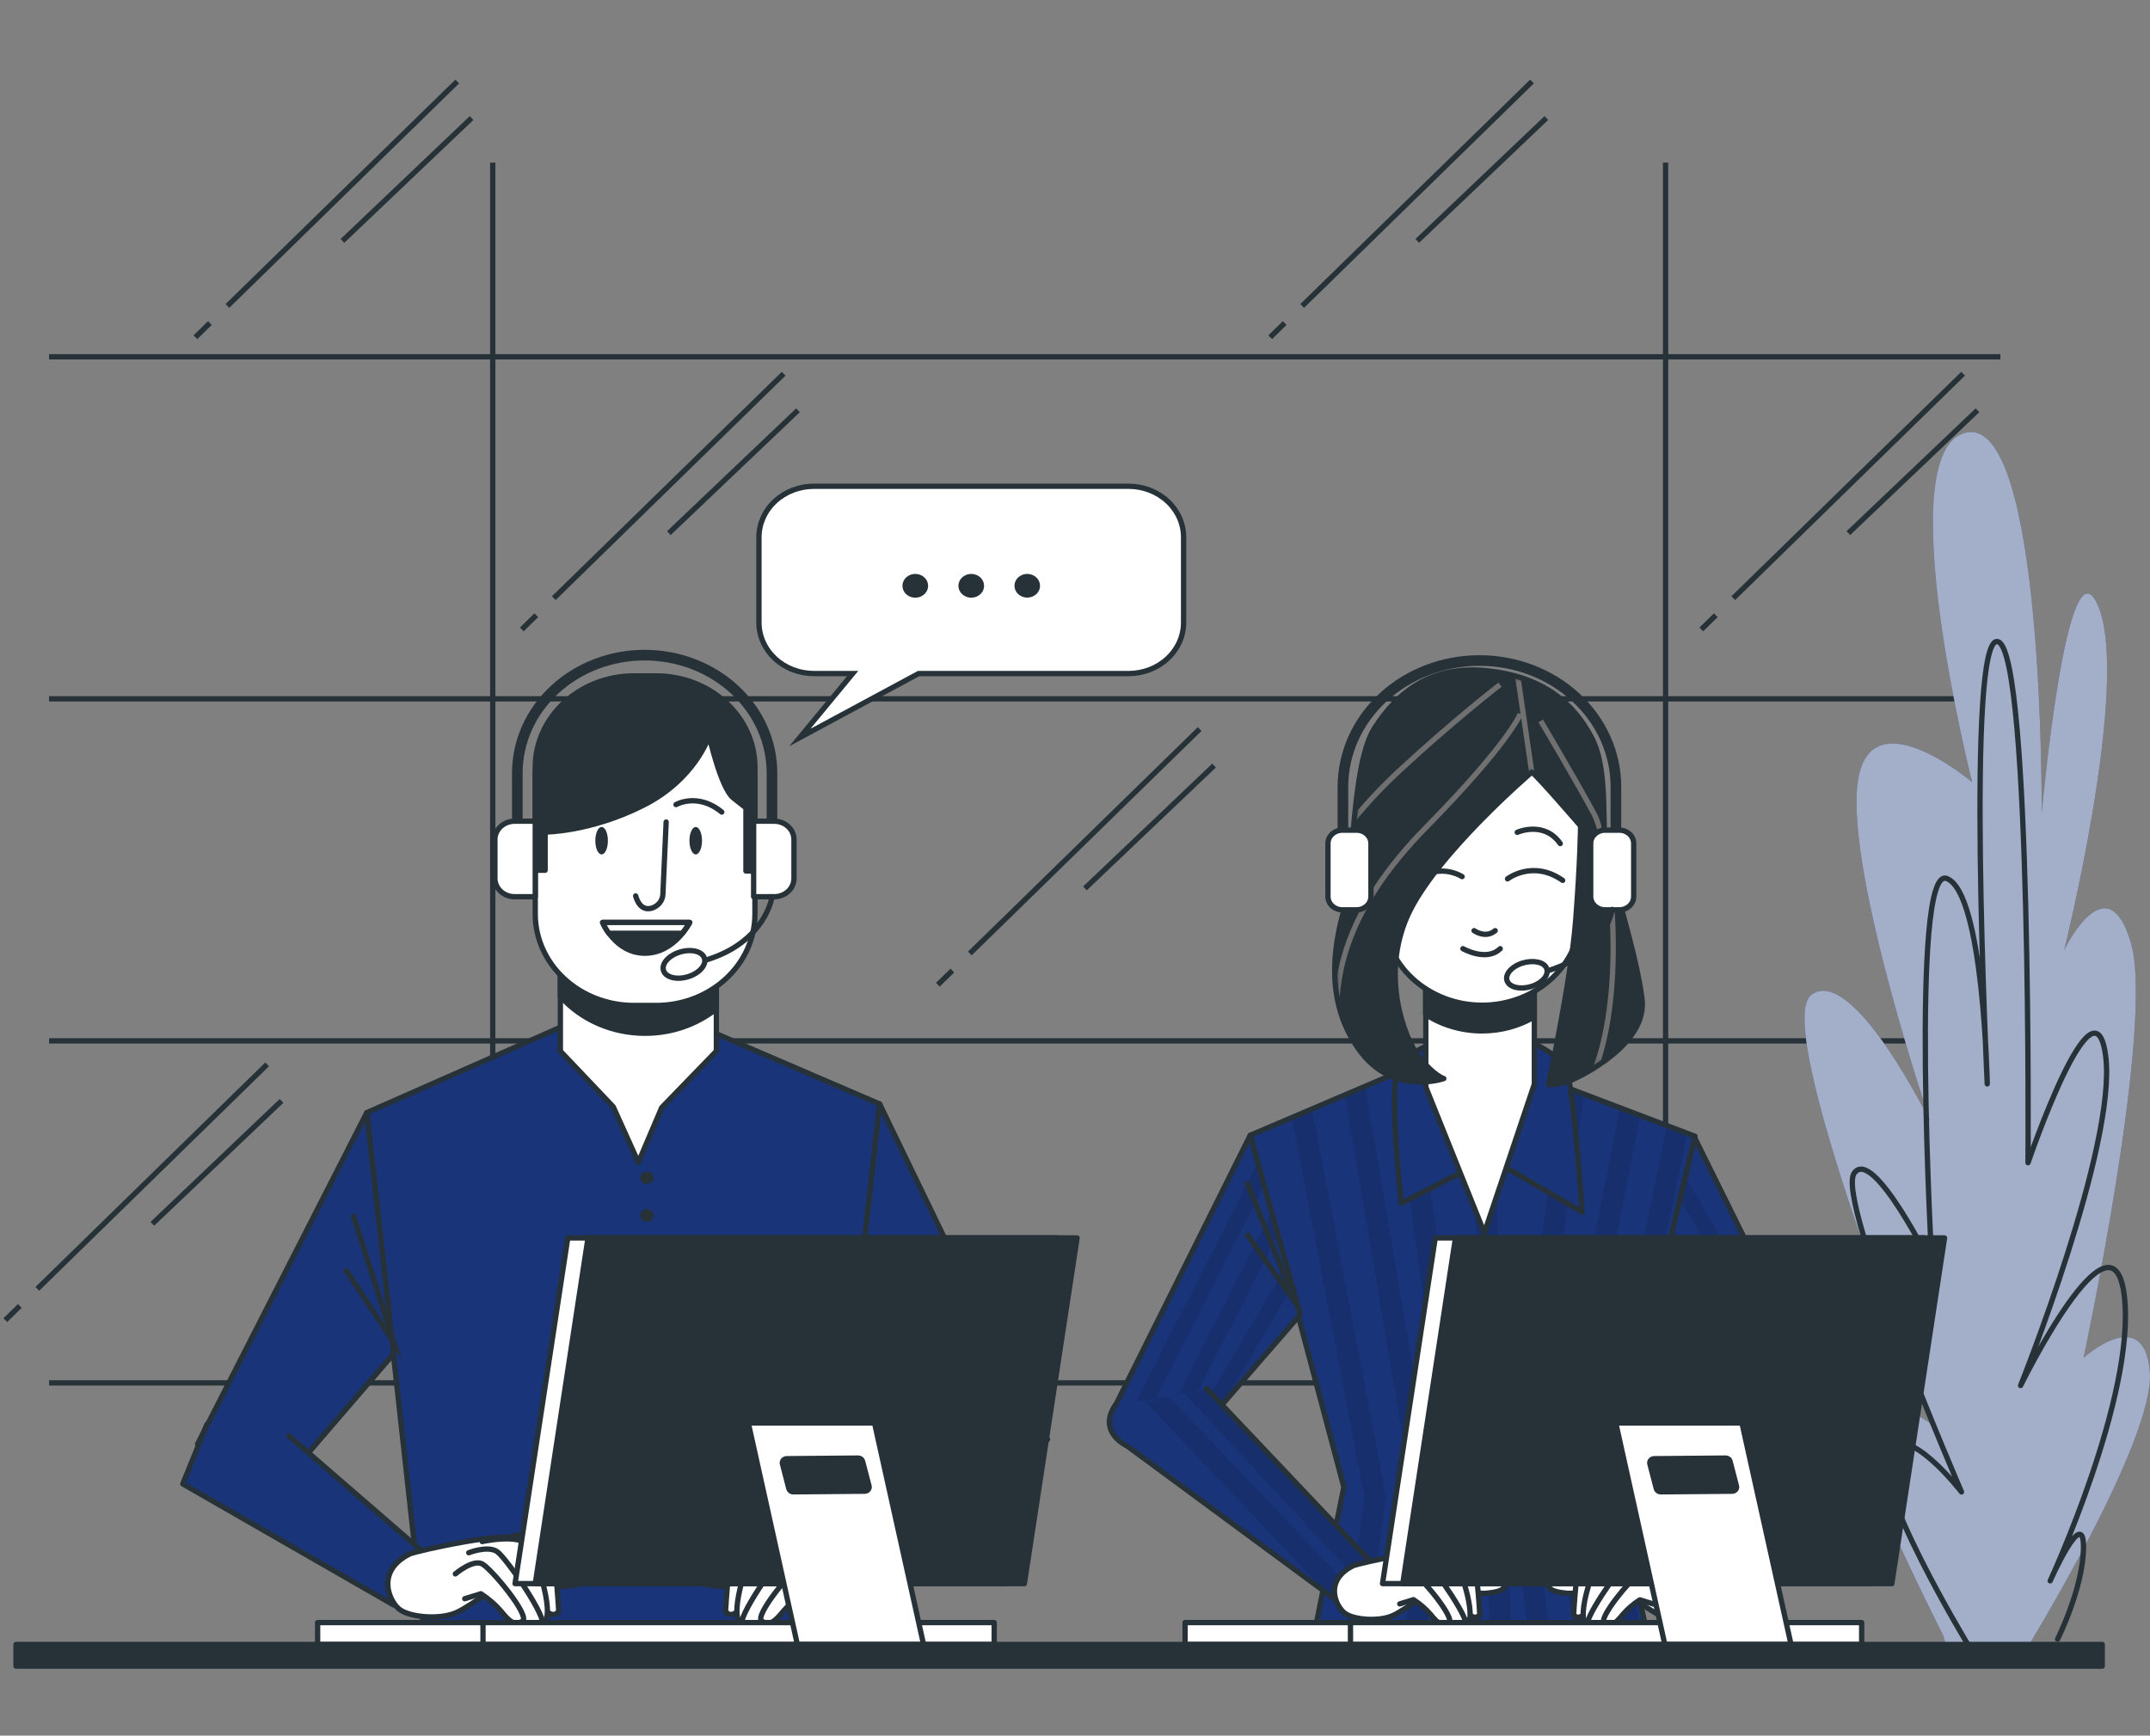 <svg width="405" height="327" viewBox="0 0 405 327" fill="none" xmlns="http://www.w3.org/2000/svg">
<rect x="0" y="0" width="405" height="327" fill="#808080" stroke="none"/>
<path d="M9.244 260.552H376.814" stroke="#263238" stroke-miterlimit="10"/>
<path d="M9.244 196.11H376.814" stroke="#263238" stroke-miterlimit="10"/>
<path d="M9.244 131.667H376.814" stroke="#263238" stroke-miterlimit="10"/>
<path d="M9.244 67.225H376.814" stroke="#263238" stroke-miterlimit="10"/>
<path d="M92.817 30.634V260.704" stroke="#263238" stroke-miterlimit="10"/>
<path d="M313.751 30.634V260.704" stroke="#263238" stroke-miterlimit="10"/>
<path d="M101.025 115.918L98.289 118.587" stroke="#263238" stroke-miterlimit="10"/>
<path d="M147.617 70.418L104.317 112.701" stroke="#263238" stroke-miterlimit="10"/>
<path d="M150.317 77.3L125.995 100.447" stroke="#263238" stroke-miterlimit="10"/>
<path d="M323.208 115.918L320.472 118.587" stroke="#263238" stroke-miterlimit="10"/>
<path d="M369.792 70.418L326.5 112.701" stroke="#263238" stroke-miterlimit="10"/>
<path d="M372.5 77.3L348.178 100.447" stroke="#263238" stroke-miterlimit="10"/>
<path d="M3.736 246.052L1 248.721" stroke="#263238" stroke-miterlimit="10"/>
<path d="M50.319 200.543L7.028 242.835" stroke="#263238" stroke-miterlimit="10"/>
<path d="M53.028 207.426L28.697 230.581" stroke="#263238" stroke-miterlimit="10"/>
<path d="M39.54 60.866L36.813 63.535" stroke="#263238" stroke-miterlimit="10"/>
<path d="M86.132 15.357L42.841 57.641" stroke="#263238" stroke-miterlimit="10"/>
<path d="M88.832 22.24L64.51 45.387" stroke="#263238" stroke-miterlimit="10"/>
<path d="M241.997 60.866L239.271 63.535" stroke="#263238" stroke-miterlimit="10"/>
<path d="M288.59 15.357L245.299 57.641" stroke="#263238" stroke-miterlimit="10"/>
<path d="M291.289 22.24L266.967 45.387" stroke="#263238" stroke-miterlimit="10"/>
<path d="M179.4 182.86L176.664 185.528" stroke="#263238" stroke-miterlimit="10"/>
<path d="M225.983 137.359L182.692 179.642" stroke="#263238" stroke-miterlimit="10"/>
<path d="M228.692 144.242L204.369 167.389" stroke="#263238" stroke-miterlimit="10"/>
<path d="M366.062 308.172C366.062 308.172 343.481 263.618 348.388 262.334C353.294 261.05 363.581 268.144 363.581 268.144C363.581 268.144 333.395 193.239 341.211 187.429C349.026 181.619 363.618 211.353 363.618 211.353C363.618 211.353 348.032 165.472 349.865 148.017C351.698 130.561 371.497 147.375 371.497 147.375C371.497 147.375 355.638 84.74 370.366 81.506C385.095 78.271 384.602 153.177 384.602 153.177C384.602 153.177 389.436 99.578 395.336 114.432C401.236 129.286 388.834 179.001 388.834 179.001C388.834 179.001 396.923 162.213 401.419 177.709C405.915 193.205 392.482 255.84 392.482 255.84C392.482 255.84 403.899 245.512 404.966 258.424C406.033 271.336 381.328 311.373 381.328 311.373L367.348 312.69L366.062 308.172Z" fill="#1A3479"/>
<path opacity="0.6" d="M366.062 308.172C366.062 308.172 343.481 263.618 348.388 262.334C353.294 261.05 363.581 268.144 363.581 268.144C363.581 268.144 333.395 193.239 341.211 187.429C349.026 181.619 363.618 211.353 363.618 211.353C363.618 211.353 348.032 165.472 349.865 148.017C351.698 130.561 371.497 147.375 371.497 147.375C371.497 147.375 355.638 84.74 370.366 81.506C385.095 78.271 384.602 153.177 384.602 153.177C384.602 153.177 389.436 99.578 395.336 114.432C401.236 129.286 388.834 179.001 388.834 179.001C388.834 179.001 396.923 162.213 401.419 177.709C405.915 193.205 392.482 255.84 392.482 255.84C392.482 255.84 403.899 245.512 404.966 258.424C406.033 271.336 381.328 311.373 381.328 311.373L367.348 312.69L366.062 308.172Z" fill="white"/>
<path d="M370.886 310.157C370.886 310.157 352.063 279.164 355.547 273.346C359.03 267.527 369.491 281.098 369.491 281.098C369.491 281.098 345.78 226.207 349.272 221.047C352.765 215.888 363.919 238.486 363.919 238.486C363.919 238.486 359.733 162.939 366.7 165.514C373.668 168.09 374.342 204.217 374.342 204.217C374.342 204.217 370.166 118.342 376.44 120.926C382.714 123.51 382.021 219.071 382.021 219.071C382.021 219.071 394.57 182.26 396.658 199.049C398.747 215.837 380.626 261.042 380.626 261.042C380.626 261.042 398.054 225.523 400.179 244.287C402.303 263.052 386.198 297.844 386.198 297.844C386.198 297.844 392.472 283.64 392.472 291.384C392.472 299.128 387.593 308.823 387.593 308.823" stroke="#263238" stroke-linecap="round" stroke-linejoin="round"/>
<path d="M319.095 214.088L344.494 265.416L328.516 269.588L309.675 247.868L319.095 214.088Z" fill="#1A3479"/>
<mask id="mask0_261_540" style="mask-type:luminance" maskUnits="userSpaceOnUse" x="309" y="214" width="36" height="56">
<path d="M319.095 214.088L344.494 265.416L328.516 269.588L309.675 247.868L319.095 214.088Z" fill="white"/>
</mask>
<g mask="url(#mask0_261_540)">
<g opacity="0.1">
<path d="M314.508 230.522L313.432 234.398L334.526 268.017L337.554 267.231L314.508 230.522Z" fill="black"/>
<path d="M328.634 269.563L331.68 268.769L312.055 239.322L311.006 243.097L328.634 269.563Z" fill="black"/>
<path d="M317.116 221.174L316.004 225.177L340.226 266.531L343.217 265.745L317.116 221.174Z" fill="black"/>
</g>
</g>
<path d="M319.095 214.088L344.494 265.416L328.516 269.588L309.675 247.868L319.095 214.088Z" stroke="#263238" stroke-linecap="round" stroke-linejoin="round"/>
<path d="M268.581 199.792L235.504 213.903L253.142 280.17L247.524 308.046H310.277L304.066 277.754L319.296 214.089L284.614 200.907L268.581 199.792Z" fill="#1A3479"/>
<mask id="mask1_261_540" style="mask-type:luminance" maskUnits="userSpaceOnUse" x="235" y="199" width="85" height="110">
<path d="M268.581 199.792L235.504 213.903L253.142 280.17L247.524 308.046H310.277L304.066 277.754L319.296 214.089L284.614 200.907L268.581 199.792Z" fill="white"/>
</mask>
<g mask="url(#mask1_261_540)">
<g opacity="0.1">
<path d="M268.882 308.046L270.15 281.648C270.163 281.524 270.163 281.4 270.15 281.276L257.154 204.673L253.324 206.303L266.092 281.673L264.824 308.046H268.882Z" fill="black"/>
<path d="M276.488 275.331C276.488 275.331 276.488 275.263 276.488 275.23L266.183 200.814L262.325 202.503L272.448 275.694L275.056 308.088H279.124L276.488 275.331Z" fill="black"/>
<path d="M257.41 308.046L261.057 282.281C261.089 282.09 261.089 281.897 261.057 281.706L247.15 208.955L243.347 210.576L257.027 282.078L253.379 308.046H257.41Z" fill="black"/>
<path d="M317.855 213.54L314.034 212.088L300.09 278.861C300.049 279.079 300.049 279.302 300.09 279.52L305.106 308.046H309.219L304.121 279.249L304.239 278.7L304.039 277.755L307.094 265.011L317.855 213.54Z" fill="black"/>
<path d="M281.303 207.376L277.254 207.486L280.619 308.046H284.668L281.303 207.376Z" fill="black"/>
<path d="M295.521 278.76L308.991 210.171L305.16 208.71L291.481 278.413C291.435 278.628 291.435 278.849 291.481 279.064L296.825 308.046H300.938L295.521 278.76Z" fill="black"/>
<path d="M288.161 276.429L298.403 206.143L294.527 204.673L284.112 276.159C284.09 276.31 284.09 276.463 284.112 276.615L287.888 308.046H291.964L288.161 276.429Z" fill="black"/>
</g>
</g>
<path d="M268.581 199.792L235.504 213.903L253.142 280.17L247.524 308.046H310.277L304.066 277.754L319.296 214.089L284.614 200.907L268.581 199.792Z" stroke="#263238" stroke-linecap="round" stroke-linejoin="round"/>
<path d="M235.504 213.903L209.449 266.151L226.083 269.402L244.925 247.682L235.504 213.903Z" fill="#1A3479"/>
<mask id="mask2_261_540" style="mask-type:luminance" maskUnits="userSpaceOnUse" x="209" y="213" width="36" height="57">
<path d="M235.504 213.903L209.449 266.151L226.083 269.402L244.925 247.682L235.504 213.903Z" fill="white"/>
</mask>
<g mask="url(#mask2_261_540)">
<g opacity="0.1">
<path d="M242.353 238.46L224.205 269.039L226.083 269.402L230.424 264.394L243.456 242.438L242.353 238.46Z" fill="black"/>
<path d="M240.721 232.617L239.535 228.36L219.28 268.076L222.335 268.676L240.721 232.617Z" fill="black"/>
<path d="M212.668 266.776L215.723 267.375L238.131 223.319L236.936 219.046L212.668 266.776Z" fill="black"/>
</g>
<path d="M234.82 222.601L244.013 245.444L234.784 232.363" stroke="#263238" stroke-miterlimit="10"/>
</g>
<path d="M235.504 213.903L209.449 266.151L226.083 269.402L244.925 247.682L235.504 213.903Z" stroke="#263238" stroke-linecap="round" stroke-linejoin="round"/>
<path d="M227.278 261.608L260.155 296.324L253.771 303.004L212.34 272.451C212.34 272.451 206.658 269.918 210.069 264.766" fill="#1A3479"/>
<mask id="mask3_261_540" style="mask-type:luminance" maskUnits="userSpaceOnUse" x="208" y="261" width="53" height="43">
<path d="M227.278 261.608L260.155 296.324L253.771 303.004L212.34 272.451C212.34 272.451 206.658 269.918 210.069 264.766" fill="white"/>
</mask>
<g mask="url(#mask3_261_540)">
<g opacity="0.1">
<path d="M256.707 298.74L259.79 296.299L243.21 278.43L227.278 261.608L222.992 262.393L256.707 298.74Z" fill="black"/>
<path d="M250.141 300.344L252.886 302.371L255.467 300.268L220.01 262.942L215.413 263.778L250.141 300.344Z" fill="black"/>
</g>
</g>
<path d="M227.278 261.608L260.155 296.324L253.771 303.004L212.34 272.451C212.34 272.451 206.658 269.918 210.069 264.766" stroke="#263238" stroke-linecap="round" stroke-linejoin="round"/>
<path d="M254.874 295.015C255.786 294.542 271.645 291.029 271.864 292.828C272.083 294.627 276.807 296.611 278.959 296.611C281.112 296.611 283.264 295.015 283.693 297.405C284.121 299.795 281.759 299.998 279.826 300.192C277.892 300.386 271.217 298.402 271.217 298.402C271.217 298.402 264.979 303.181 262.398 304.372C259.817 305.563 255.102 305.216 253.37 303.975C251.637 302.734 249.293 297.802 254.874 295.015Z" fill="white" stroke="#263238" stroke-linecap="round" stroke-linejoin="round"/>
<path d="M269.511 292.625C269.511 292.625 275.53 291.029 276.807 291.629C278.084 292.228 278.75 304.178 278.75 304.178C278.75 304.178 278.102 305.369 276.807 304.178C275.512 302.987 271.217 294.044 271.217 294.044" fill="white"/>
<path d="M269.511 292.625C269.511 292.625 275.53 291.029 276.807 291.629C278.084 292.228 278.75 304.178 278.75 304.178C278.75 304.178 278.102 305.369 276.807 304.178C275.512 302.987 271.217 294.044 271.217 294.044" stroke="#263238" stroke-linecap="round" stroke-linejoin="round"/>
<path d="M266.493 293.022C266.493 293.022 272.731 291.629 274.026 293.816C275.321 296.003 278.54 305.766 275.959 306.171C273.378 306.576 272.521 303.376 272.521 303.376L268.435 296.409L265.636 296.012" fill="white"/>
<path d="M266.493 293.022C266.493 293.022 272.731 291.629 274.026 293.816C275.321 296.003 278.54 305.766 275.959 306.171C273.378 306.576 272.521 303.376 272.521 303.376L268.435 296.409L265.636 296.012" stroke="#263238" stroke-linecap="round" stroke-linejoin="round"/>
<path d="M264.35 294.813C264.35 294.813 267.359 293.622 268.864 294.618C270.369 295.615 277.254 305.765 275.959 306.171C274.664 306.576 271.655 306.365 271.226 305.571C270.797 304.777 265.207 297.971 265.207 297.971" fill="white"/>
<path d="M264.35 294.813C264.35 294.813 267.359 293.622 268.864 294.618C270.369 295.615 277.254 305.765 275.959 306.171C274.664 306.576 271.655 306.365 271.226 305.571C270.797 304.777 265.207 297.971 265.207 297.971" stroke="#263238" stroke-linecap="round" stroke-linejoin="round"/>
<path d="M262.17 298.199C262.17 298.199 264.961 295.809 266.465 296.611C267.97 297.414 274.208 304.972 272.922 305.766C271.636 306.559 270.77 305.766 269.484 304.178C268.562 303.107 267.474 302.168 266.256 301.391L263.675 302.185" fill="white"/>
<path d="M262.17 298.199C262.17 298.199 264.961 295.809 266.465 296.611C267.97 297.414 274.208 304.972 272.922 305.766C271.636 306.559 270.77 305.766 269.484 304.178C268.562 303.107 267.474 302.168 266.256 301.391L263.675 302.185" stroke="#263238" stroke-linecap="round" stroke-linejoin="round"/>
<path d="M325.716 262.722L314.773 297.202L322.688 302.32L340.572 275.702C340.572 275.702 347.923 268.017 343.308 263.693" fill="#1A3479"/>
<mask id="mask4_261_540" style="mask-type:luminance" maskUnits="userSpaceOnUse" x="314" y="262" width="31" height="41">
<path d="M325.716 262.722L314.773 297.202L322.688 302.319L340.572 275.701C340.572 275.701 347.923 268.017 343.308 263.693" fill="white"/>
</mask>
<g mask="url(#mask4_261_540)">
<g opacity="0.1">
<path d="M322.935 301.905L323.071 301.694L338.219 263.414L333.988 263.177L319.351 300.182L320.992 301.238L322.935 301.905Z" fill="black"/>
<path d="M314.791 297.227L318.229 299.457L332.364 263.195L331.972 263.068L328.188 262.857L314.791 297.227Z" fill="black"/>
<path d="M344.557 265.711C344.315 264.948 343.87 264.254 343.262 263.692L341.092 263.574L329.656 291.94L340.527 275.743L344.557 265.711Z" fill="black"/>
</g>
</g>
<path d="M325.716 262.722L314.773 297.202L322.688 302.32L340.572 275.702C340.572 275.702 347.923 268.017 343.308 263.693" stroke="#263238" stroke-linecap="round" stroke-linejoin="round"/>
<path d="M320.281 295.015C319.369 294.542 303.501 291.029 303.291 292.828C303.081 294.627 298.339 296.611 296.196 296.611C294.053 296.611 291.891 295.015 291.463 297.405C291.034 299.795 293.396 299.998 295.329 300.192C297.263 300.386 303.938 298.402 303.938 298.402C303.938 298.402 310.176 303.181 312.757 304.372C315.338 305.563 320.053 305.216 321.786 303.975C323.518 302.734 325.871 297.802 320.281 295.015Z" fill="white" stroke="#263238" stroke-linecap="round" stroke-linejoin="round"/>
<path d="M305.653 292.625C305.653 292.625 299.634 291.029 298.357 291.629C297.08 292.228 296.424 304.178 296.424 304.178C296.424 304.178 297.071 305.369 298.357 304.178C299.643 302.987 303.957 294.044 303.957 294.044" fill="white"/>
<path d="M305.653 292.625C305.653 292.625 299.634 291.029 298.357 291.629C297.08 292.228 296.424 304.178 296.424 304.178C296.424 304.178 297.071 305.369 298.357 304.178C299.643 302.987 303.957 294.044 303.957 294.044" stroke="#263238" stroke-linecap="round" stroke-linejoin="round"/>
<path d="M308.681 293.022C308.681 293.022 302.452 291.629 301.157 293.816C299.862 296.003 296.597 305.766 299.223 306.171C301.85 306.576 302.662 303.376 302.662 303.376L306.747 296.409L309.547 296.012" fill="white"/>
<path d="M308.681 293.022C308.681 293.022 302.452 291.629 301.157 293.816C299.862 296.003 296.597 305.766 299.223 306.171C301.85 306.576 302.662 303.376 302.662 303.376L306.747 296.409L309.547 296.012" stroke="#263238" stroke-linecap="round" stroke-linejoin="round"/>
<path d="M310.815 294.813C310.815 294.813 307.805 293.622 306.3 294.618C304.796 295.615 297.91 305.765 299.205 306.171C300.5 306.576 303.501 306.365 303.938 305.571C304.376 304.777 309.957 297.971 309.957 297.971" fill="white"/>
<path d="M310.815 294.813C310.815 294.813 307.805 293.622 306.3 294.618C304.796 295.615 297.91 305.765 299.205 306.171C300.5 306.576 303.501 306.365 303.938 305.571C304.376 304.777 309.957 297.971 309.957 297.971" stroke="#263238" stroke-linecap="round" stroke-linejoin="round"/>
<path d="M312.967 298.199C312.967 298.199 310.176 295.801 308.681 296.645C307.185 297.489 300.938 305.005 302.233 305.799C303.528 306.593 304.385 305.799 305.671 304.212C306.593 303.141 307.681 302.202 308.899 301.425L311.48 302.219" fill="white"/>
<path d="M312.967 298.199C312.967 298.199 310.176 295.801 308.681 296.645C307.185 297.489 300.938 305.005 302.233 305.799C303.528 306.593 304.385 305.799 305.671 304.212C306.593 303.141 307.681 302.202 308.899 301.425L311.48 302.219" stroke="#263238" stroke-linecap="round" stroke-linejoin="round"/>
<path d="M270.98 196.262C270.98 196.262 265.772 197.748 263.565 200.72C261.358 203.693 263.967 226.705 263.967 226.705L280.61 218.167L298.047 228.377C298.047 228.377 296.442 204.808 295.038 201.464C293.633 198.119 284.814 194.226 281.805 194.598C278.795 194.97 270.98 196.262 270.98 196.262Z" fill="#1A3479" stroke="#263238" stroke-linecap="round" stroke-linejoin="round"/>
<path d="M268.581 183.46V204.808L279.607 232.279L289.028 204.251V183.274L268.581 183.46Z" fill="white" stroke="#263238" stroke-linecap="round" stroke-linejoin="round"/>
<path d="M268.554 191.128C271.666 193.15 275.377 194.232 279.178 194.227C282.653 194.23 286.058 193.322 289 191.609V183.274L268.554 183.485V191.128Z" fill="#263238" stroke="#263238" stroke-linecap="round" stroke-linejoin="round"/>
<path d="M279.206 189.396C274.28 189.396 269.557 187.585 266.073 184.361C262.59 181.136 260.631 176.763 260.629 172.202L257.355 148.017C257.355 142.641 259.661 137.486 263.766 133.685C267.87 129.884 273.437 127.749 279.242 127.749C285.047 127.749 290.614 129.884 294.719 133.685C298.823 137.486 301.129 142.641 301.129 148.017L297.737 172.169C297.742 174.427 297.266 176.663 296.338 178.751C295.409 180.839 294.045 182.737 292.324 184.336C290.604 185.936 288.559 187.206 286.308 188.074C284.058 188.942 281.644 189.392 279.206 189.396Z" fill="white" stroke="#263238" stroke-linecap="round" stroke-linejoin="round"/>
<path d="M283.975 165.582C283.975 165.582 288.708 161.908 294.363 165.869" stroke="#263238" stroke-linecap="round" stroke-linejoin="round"/>
<path d="M275.421 165.16C274.015 164.331 272.342 163.982 270.688 164.172" stroke="#263238" stroke-linecap="round" stroke-linejoin="round"/>
<path d="M285.808 156.816C285.808 156.816 290.852 154.553 293.907 158.936" stroke="#263238" stroke-linecap="round" stroke-linejoin="round"/>
<path d="M277.674 175.344C277.674 175.344 279.817 176.898 281.65 175.344" stroke="#263238" stroke-linecap="round" stroke-linejoin="round"/>
<path d="M275.576 178.739C275.576 178.739 280.008 181.273 282.598 178.739" stroke="#263238" stroke-linecap="round" stroke-linejoin="round"/>
<path d="M288.544 145.483C288.544 145.483 270.232 161.14 265.125 172.549C260.018 183.958 264.596 195.874 267.414 199.302C270.232 202.731 271.974 203.212 271.974 203.212C271.974 203.212 262.289 206.641 255.95 197.672C249.612 188.704 251.19 178.587 253.132 171.578C255.075 164.569 254.537 144.014 258.942 137.165C263.347 130.317 269.685 125.258 280.254 126.398C290.824 127.538 296.451 132.597 299.798 138.956C303.145 145.315 301.558 156.082 302.616 160.811C303.674 165.54 308.252 179.727 309.31 188.206C310.368 196.684 297.883 202.722 295.913 203.541C294.574 204.063 293.142 204.349 291.691 204.386C291.691 204.386 295.913 184.819 296.798 173.562C297.682 162.305 297.737 155.617 297.737 155.617C297.737 155.617 289.429 145.973 288.544 145.483Z" fill="#263238"/>
<mask id="mask5_261_540" style="mask-type:luminance" maskUnits="userSpaceOnUse" x="251" y="126" width="59" height="79">
<path d="M288.544 145.483C288.544 145.483 270.232 161.14 265.125 172.549C260.018 183.958 264.596 195.874 267.414 199.302C270.232 202.731 271.974 203.212 271.974 203.212C271.974 203.212 262.289 206.641 255.95 197.672C249.612 188.704 251.19 178.587 253.132 171.578C255.075 164.569 254.537 144.014 258.942 137.165C263.347 130.317 269.685 125.258 280.254 126.398C290.824 127.538 296.451 132.597 299.798 138.956C303.145 145.315 301.558 156.082 302.616 160.811C303.674 165.54 308.252 179.727 309.31 188.206C310.368 196.684 297.883 202.722 295.913 203.541C294.574 204.063 293.142 204.349 291.691 204.386C291.691 204.386 295.913 184.819 296.798 173.562C297.682 162.305 297.737 155.617 297.737 155.617C297.737 155.617 289.429 145.973 288.544 145.483Z" fill="white"/>
</mask>
<g mask="url(#mask5_261_540)">
<path d="M286.401 134.505C286.401 134.505 284.24 140.02 268.691 155.82C253.142 171.62 248.919 186.694 253.643 201.422" stroke="#707070" stroke-miterlimit="10"/>
<path d="M282.562 128.999C282.562 128.999 274.007 135.561 263.41 145.39C256.897 151.475 251.335 158.374 246.885 165.886" stroke="#707070" stroke-miterlimit="10"/>
<path d="M290.231 135.831C290.231 135.831 296.725 146.759 300.263 153.32C303.802 159.882 307.942 196.76 295.548 209.9" stroke="#707070" stroke-miterlimit="10"/>
<path d="M285.808 126.812L288.544 145.483" stroke="#707070" stroke-miterlimit="10"/>
</g>
<path d="M288.544 145.483C288.544 145.483 270.232 161.14 265.125 172.549C260.018 183.958 264.596 195.874 267.414 199.302C270.232 202.731 271.974 203.212 271.974 203.212C271.974 203.212 262.289 206.641 255.95 197.672C249.612 188.704 251.19 178.587 253.132 171.578C255.075 164.569 254.537 144.014 258.942 137.165C263.347 130.317 269.685 125.258 280.254 126.398C290.824 127.538 296.451 132.597 299.798 138.956C303.145 145.315 301.558 156.082 302.616 160.811C303.674 165.54 308.252 179.727 309.31 188.206C310.368 196.684 297.883 202.722 295.913 203.541C294.574 204.063 293.142 204.349 291.691 204.386C291.691 204.386 295.913 184.819 296.798 173.562C297.682 162.305 297.737 155.617 297.737 155.617C297.737 155.617 289.429 145.973 288.544 145.483Z" stroke="#263238" stroke-linecap="round" stroke-linejoin="round"/>
<path d="M255.549 156.411H252.85C251.359 156.411 250.15 157.53 250.15 158.911V168.918C250.15 170.298 251.359 171.418 252.85 171.418H255.549C257.04 171.418 258.249 170.298 258.249 168.918V158.911C258.249 157.53 257.04 156.411 255.549 156.411Z" fill="white" stroke="#263238" stroke-linecap="round" stroke-linejoin="round"/>
<path d="M305.042 156.411H302.342C300.852 156.411 299.643 157.53 299.643 158.911V168.918C299.643 170.298 300.852 171.418 302.342 171.418H305.042C306.533 171.418 307.741 170.298 307.741 168.918V158.911C307.741 157.53 306.533 156.411 305.042 156.411Z" fill="white" stroke="#263238" stroke-linecap="round" stroke-linejoin="round"/>
<path d="M304.394 156.411V148.253C304.394 141.939 301.686 135.884 296.864 131.42C292.043 126.955 285.504 124.447 278.686 124.447C271.867 124.447 265.327 126.955 260.504 131.419C255.681 135.884 252.971 141.939 252.968 148.253V156.411" stroke="#263238" stroke-width="2" stroke-linejoin="round"/>
<path d="M303.692 171.341C303.692 171.341 302.552 179.507 291.764 182.834" stroke="#263238" stroke-linecap="round" stroke-linejoin="round"/>
<path d="M291.353 182.48C291.809 183.704 290.523 185.224 288.471 185.858C286.419 186.491 284.404 186.06 283.911 184.836C283.419 183.611 284.741 182.091 286.784 181.458C288.827 180.824 290.925 181.255 291.353 182.48Z" stroke="#263238" stroke-linecap="round" stroke-linejoin="round"/>
<path d="M106.77 193.011L69.088 209.639L79.958 308.249H155.077L165.702 208L130.29 192.774L106.77 193.011Z" fill="#1A3479" stroke="#263238" stroke-linecap="round" stroke-linejoin="round"/>
<path d="M121.873 223.099C122.578 223.099 123.149 222.57 123.149 221.917C123.149 221.264 122.578 220.735 121.873 220.735C121.167 220.735 120.596 221.264 120.596 221.917C120.596 222.57 121.167 223.099 121.873 223.099Z" fill="#263238"/>
<path d="M123.149 229.011C123.149 229.245 123.074 229.473 122.934 229.668C122.794 229.862 122.594 230.014 122.361 230.103C122.128 230.193 121.871 230.216 121.623 230.17C121.376 230.125 121.148 230.012 120.97 229.847C120.791 229.682 120.67 229.471 120.62 229.242C120.571 229.012 120.596 228.774 120.693 228.558C120.79 228.342 120.953 228.158 121.163 228.028C121.373 227.898 121.62 227.829 121.873 227.829C122.211 227.829 122.536 227.953 122.775 228.175C123.015 228.397 123.149 228.697 123.149 229.011Z" fill="#263238"/>
<path d="M134.941 198.044L124.645 208.676L120.249 219.004L115.516 208.524L105.557 198.044V179.432H134.941V198.044Z" fill="white" stroke="#263238" stroke-linecap="round" stroke-linejoin="round"/>
<path d="M105.557 187.708C107.496 189.889 109.932 191.646 112.692 192.851C115.452 194.055 118.466 194.678 121.517 194.674C126.441 194.68 131.204 193.05 134.941 190.081V179.432H105.557V187.708Z" fill="#263238" stroke="#263238" stroke-linecap="round" stroke-linejoin="round"/>
<path d="M123.587 127.344H119.447C109.162 127.344 100.824 135.065 100.824 144.589V172.195C100.824 181.718 109.162 189.439 119.447 189.439H123.587C133.872 189.439 142.21 181.718 142.21 172.195V144.589C142.21 135.065 133.872 127.344 123.587 127.344Z" fill="white" stroke="#263238" stroke-linecap="round" stroke-linejoin="round"/>
<path d="M125.484 154.875L124.873 168.445C124.861 169.033 124.654 169.604 124.281 170.08C123.907 170.555 123.385 170.913 122.785 171.105C121.681 171.418 120.423 171.105 119.739 168.8" stroke="#263238" stroke-linecap="round" stroke-linejoin="round"/>
<path d="M113.519 173.799H129.934C129.934 173.799 127.062 179.592 121.49 179.592C115.917 179.592 113.519 173.799 113.519 173.799Z" fill="#263238" stroke="#263238" stroke-linecap="round" stroke-linejoin="round"/>
<path d="M114.686 175.834H128.512C129.037 175.198 129.495 174.516 129.88 173.799H113.519C113.83 174.513 114.222 175.195 114.686 175.834Z" fill="white" stroke="#263238" stroke-linecap="round" stroke-linejoin="round"/>
<path d="M113.327 160.98C113.982 160.98 114.513 159.823 114.513 158.396C114.513 156.968 113.982 155.812 113.327 155.812C112.673 155.812 112.142 156.968 112.142 158.396C112.142 159.823 112.673 160.98 113.327 160.98Z" fill="#263238"/>
<path d="M131.056 160.98C131.711 160.98 132.242 159.823 132.242 158.396C132.242 156.968 131.711 155.812 131.056 155.812C130.401 155.812 129.871 156.968 129.871 158.396C129.871 159.823 130.401 160.98 131.056 160.98Z" fill="#263238"/>
<path d="M127.344 151.59C127.344 151.59 131.394 149.242 135.962 153" stroke="#263238" stroke-linecap="round" stroke-linejoin="round"/>
<path d="M121.517 127.344C116.029 127.344 110.766 129.363 106.885 132.956C103.004 136.55 100.824 141.424 100.824 146.505V163.961H100.998H102.685V156.766C102.685 156.766 111.13 156.766 121.097 151.767C131.065 146.767 133.582 138.61 133.582 138.61C133.582 138.61 135.78 148.465 138.142 150.339L140.513 152.214V164.104H142.2V146.505C142.2 141.425 140.022 136.553 136.143 132.959C132.264 129.366 127.003 127.346 121.517 127.344Z" fill="#263238" stroke="#263238" stroke-linecap="round" stroke-linejoin="round"/>
<path d="M96.948 154.722H100.824V168.952H96.948C95.962 168.952 95.015 168.589 94.317 167.942C93.62 167.296 93.228 166.42 93.228 165.506V158.151C93.232 157.24 93.626 156.368 94.324 155.725C95.021 155.083 95.965 154.722 96.948 154.722Z" fill="white" stroke="#263238" stroke-linecap="round" stroke-linejoin="round"/>
<path d="M145.839 168.951H141.963V154.722H145.839C146.328 154.722 146.812 154.811 147.263 154.984C147.714 155.157 148.125 155.411 148.47 155.731C148.816 156.051 149.09 156.431 149.277 156.849C149.464 157.267 149.56 157.715 149.56 158.167V165.523C149.555 166.433 149.161 167.305 148.464 167.948C147.766 168.59 146.823 168.951 145.839 168.951Z" fill="white" stroke="#263238" stroke-linecap="round" stroke-linejoin="round"/>
<path d="M97.45 154.722V145.644C97.45 139.753 99.977 134.104 104.475 129.939C108.973 125.774 115.074 123.434 121.435 123.434C127.795 123.436 133.894 125.777 138.392 129.942C142.889 134.106 145.417 139.754 145.42 145.644V154.722" stroke="#263238" stroke-width="2" stroke-linejoin="round"/>
<path d="M145.438 168.951C145.438 168.951 144.252 177.396 133.108 180.841" stroke="#263238" stroke-linecap="round" stroke-linejoin="round"/>
<path d="M132.67 180.471C133.145 181.737 131.813 183.308 129.697 183.992C127.581 184.676 125.484 184.195 125.01 182.928C124.536 181.661 125.867 180.091 127.983 179.407C130.099 178.723 132.223 179.204 132.67 180.471Z" stroke="#263238" stroke-linecap="round" stroke-linejoin="round"/>
<path d="M69.088 209.639L37.214 272.088L50.365 282.711L74.14 255.08L69.088 209.639Z" fill="#1A3479" stroke="#263238" stroke-linecap="round" stroke-linejoin="round"/>
<path d="M66.47 228.783L74.213 252.969L65.02 239.077" stroke="#263238" stroke-miterlimit="10"/>
<path d="M165.702 208L196.052 270.771L177.339 278.27L160.64 253.442L165.702 208Z" fill="#1A3479" stroke="#263238" stroke-linecap="round" stroke-linejoin="round"/>
<path d="M54.414 270.534L81.728 294.188L74.14 302.388L34.433 279.579L38.993 268.339" fill="#1A3479"/>
<path d="M54.414 270.534L81.728 294.188L74.14 302.388L34.433 279.579L38.993 268.339" stroke="#263238" stroke-linecap="round" stroke-linejoin="round"/>
<path d="M77.177 292.786C78.29 292.228 96.903 288.099 97.158 290.21C97.413 292.321 102.977 294.661 105.503 294.661C108.029 294.661 110.564 292.786 111.066 295.598C111.567 298.41 108.795 298.638 106.506 298.874C104.217 299.111 96.392 296.763 96.392 296.763C96.392 296.763 89.096 302.388 86.023 303.798C82.95 305.208 77.423 304.727 75.398 303.325C73.374 301.923 70.602 296.062 77.177 292.786Z" fill="white" stroke="#263238" stroke-linecap="round" stroke-linejoin="round"/>
<path d="M94.368 289.974C94.368 289.974 101.454 288.099 102.967 288.809C104.481 289.518 105.247 303.562 105.247 303.562C105.247 303.562 104.481 304.964 102.967 303.562C101.454 302.16 96.401 291.579 96.401 291.579" fill="white"/>
<path d="M94.368 289.974C94.368 289.974 101.454 288.099 102.967 288.809C104.481 289.518 105.247 303.562 105.247 303.562C105.247 303.562 104.481 304.964 102.967 303.562C101.454 302.16 96.401 291.579 96.401 291.579" stroke="#263238" stroke-linecap="round" stroke-linejoin="round"/>
<path d="M90.838 290.447C90.838 290.447 98.134 288.809 99.684 291.385C101.235 293.96 105.001 305.437 101.964 305.901C98.927 306.366 97.915 302.625 97.915 302.625L93.109 294.425L89.826 293.96" fill="white"/>
<path d="M90.838 290.447C90.838 290.447 98.134 288.809 99.684 291.385C101.235 293.96 105.001 305.437 101.964 305.901C98.927 306.366 97.915 302.625 97.915 302.625L93.109 294.425L89.826 293.96" stroke="#263238" stroke-linecap="round" stroke-linejoin="round"/>
<path d="M88.303 292.55C88.303 292.55 91.85 291.148 93.62 292.322C95.389 293.495 103.487 305.436 101.964 305.935C100.441 306.433 96.903 306.171 96.401 305.234C95.9 304.296 89.315 296.333 89.315 296.333" fill="white"/>
<path d="M88.303 292.55C88.303 292.55 91.85 291.148 93.62 292.322C95.389 293.495 103.487 305.436 101.964 305.935C100.441 306.433 96.903 306.171 96.401 305.234C95.9 304.296 89.315 296.333 89.315 296.333" stroke="#263238" stroke-linecap="round" stroke-linejoin="round"/>
<path d="M85.777 296.535C85.777 296.535 89.069 293.723 90.838 294.661C92.607 295.598 99.958 304.499 98.426 305.436C96.894 306.373 95.891 305.436 94.377 303.561C93.293 302.3 92.015 301.193 90.583 300.276L87.546 301.214" fill="white"/>
<path d="M85.777 296.535C85.777 296.535 89.069 293.723 90.838 294.661C92.607 295.598 99.958 304.499 98.426 305.436C96.894 306.373 95.891 305.436 94.377 303.561C93.293 302.3 92.015 301.193 90.583 300.276L87.546 301.214" stroke="#263238" stroke-linecap="round" stroke-linejoin="round"/>
<path d="M172.751 264.555L156.737 295.852L167.042 300.893L197.329 271.176L188.638 262.267" fill="#1A3479"/>
<path d="M172.751 264.555L156.737 295.852L167.042 300.893L197.329 271.176L188.638 262.267" stroke="#263238" stroke-linecap="round" stroke-linejoin="round"/>
<path d="M164.753 292.786C163.641 292.228 145.018 288.099 144.772 290.21C144.526 292.321 138.954 294.661 136.418 294.661C133.883 294.661 131.366 292.786 130.855 295.598C130.345 298.41 133.135 298.638 135.415 298.874C137.695 299.111 145.529 296.763 145.529 296.763C145.529 296.763 152.825 302.388 155.898 303.798C158.972 305.208 164.498 304.727 166.523 303.325C168.547 301.923 171.329 296.062 164.753 292.786Z" fill="white" stroke="#263238" stroke-linecap="round" stroke-linejoin="round"/>
<path d="M147.554 289.974C147.554 289.974 140.468 288.099 138.954 288.809C137.44 289.518 136.674 303.562 136.674 303.562C136.674 303.562 137.431 304.964 138.954 303.562C140.477 302.16 145.529 291.579 145.529 291.579" fill="white"/>
<path d="M147.554 289.974C147.554 289.974 140.468 288.099 138.954 288.809C137.44 289.518 136.674 303.562 136.674 303.562C136.674 303.562 137.431 304.964 138.954 303.562C140.477 302.16 145.529 291.579 145.529 291.579" stroke="#263238" stroke-linecap="round" stroke-linejoin="round"/>
<path d="M151.092 290.447C151.092 290.447 143.796 288.809 142.237 291.385C140.677 293.96 136.929 305.437 139.966 305.935C143.003 306.433 144.006 302.658 144.006 302.658L148.812 294.458L152.104 293.994" fill="white"/>
<path d="M151.092 290.447C151.092 290.447 143.796 288.809 142.237 291.385C140.677 293.96 136.929 305.437 139.966 305.935C143.003 306.433 144.006 302.658 144.006 302.658L148.812 294.458L152.104 293.994" stroke="#263238" stroke-linecap="round" stroke-linejoin="round"/>
<path d="M153.646 292.55C153.646 292.55 150.107 291.148 148.338 292.322C146.569 293.495 138.443 305.436 139.966 305.935C141.489 306.433 145.018 306.171 145.529 305.234C146.04 304.296 152.606 296.333 152.606 296.333" fill="white"/>
<path d="M153.646 292.55C153.646 292.55 150.107 291.148 148.338 292.322C146.569 293.495 138.443 305.436 139.966 305.935C141.489 306.433 145.018 306.171 145.529 305.234C146.04 304.296 152.606 296.333 152.606 296.333" stroke="#263238" stroke-linecap="round" stroke-linejoin="round"/>
<path d="M156.154 296.535C156.154 296.535 152.861 293.723 151.092 294.661C149.323 295.598 141.972 304.499 143.504 305.436C145.037 306.373 146.031 305.436 147.554 303.561C148.637 302.3 149.915 301.193 151.347 300.276L154.384 301.214" fill="white"/>
<path d="M156.154 296.535C156.154 296.535 152.861 293.723 151.092 294.661C149.323 295.598 141.972 304.499 143.504 305.436C145.037 306.373 146.031 305.436 147.554 303.561C148.637 302.3 149.915 301.193 151.347 300.276L154.384 301.214" stroke="#263238" stroke-linecap="round" stroke-linejoin="round"/>
<path d="M212.614 91.614H153.336C150.587 91.614 147.951 92.624 146.007 94.423C144.062 96.222 142.969 98.662 142.966 101.207V117.252C142.959 118.516 143.222 119.769 143.738 120.938C144.255 122.108 145.016 123.172 145.978 124.068C146.939 124.965 148.083 125.677 149.342 126.164C150.602 126.651 151.953 126.902 153.317 126.905H160.613L150.663 138.955L173.034 126.905H212.614C213.975 126.901 215.323 126.65 216.58 126.164C217.836 125.678 218.977 124.968 219.938 124.074C220.898 123.18 221.659 122.12 222.177 120.954C222.694 119.788 222.959 118.538 222.955 117.278V101.232C222.96 98.687 221.874 96.245 219.934 94.441C217.995 92.637 215.362 91.621 212.614 91.614Z" fill="white" stroke="#263238" stroke-miterlimit="10"/>
<path d="M174.831 110.361C174.832 110.804 174.692 111.238 174.428 111.607C174.163 111.976 173.787 112.264 173.345 112.435C172.904 112.605 172.418 112.651 171.948 112.566C171.479 112.48 171.047 112.268 170.708 111.955C170.369 111.642 170.138 111.244 170.044 110.809C169.95 110.375 169.998 109.925 170.18 109.515C170.363 109.106 170.673 108.756 171.07 108.51C171.468 108.263 171.936 108.132 172.414 108.132C173.053 108.132 173.667 108.366 174.12 108.784C174.573 109.202 174.828 109.769 174.831 110.361Z" fill="#263238"/>
<path d="M185.373 110.361C185.375 110.805 185.234 111.238 184.97 111.608C184.705 111.977 184.327 112.265 183.885 112.436C183.443 112.606 182.957 112.651 182.487 112.565C182.017 112.479 181.586 112.266 181.247 111.952C180.909 111.639 180.679 111.239 180.586 110.804C180.493 110.369 180.541 109.919 180.725 109.509C180.909 109.1 181.221 108.751 181.619 108.505C182.018 108.26 182.487 108.13 182.965 108.132C183.604 108.132 184.216 108.367 184.668 108.785C185.119 109.203 185.373 109.77 185.373 110.361Z" fill="#263238"/>
<path d="M195.915 110.361C195.915 110.802 195.774 111.233 195.51 111.6C195.245 111.966 194.869 112.252 194.429 112.421C193.989 112.59 193.505 112.634 193.038 112.548C192.571 112.462 192.142 112.249 191.805 111.938C191.469 111.626 191.239 111.229 191.147 110.796C191.054 110.364 191.101 109.915 191.284 109.508C191.466 109.101 191.774 108.753 192.17 108.508C192.566 108.263 193.032 108.132 193.508 108.132C194.146 108.132 194.759 108.367 195.21 108.785C195.662 109.203 195.915 109.77 195.915 110.361Z" fill="#263238"/>
<path d="M333.714 305.707H223.238V309.836H333.714V305.707Z" fill="white" stroke="#263238" stroke-linecap="round" stroke-linejoin="round"/>
<path d="M350.686 305.707H254.391V309.836H350.686V305.707Z" fill="white" stroke="#263238" stroke-linecap="round" stroke-linejoin="round"/>
<path d="M352.555 298.368H260.428L270.36 233.233H362.487L352.555 298.368Z" fill="white" stroke="#263238" stroke-linecap="round" stroke-linejoin="round"/>
<path d="M356.368 298.368H264.24L274.172 233.233H366.299L356.368 298.368Z" fill="#263238" stroke="#263238" stroke-linecap="round" stroke-linejoin="round"/>
<path d="M328.133 268.093L337.38 309.827H313.605L304.367 268.093H328.133ZM312.009 280.482C312.054 280.651 312.16 280.802 312.309 280.909C312.458 281.017 312.641 281.074 312.83 281.073L326.3 280.955C326.426 280.953 326.55 280.925 326.663 280.873C326.776 280.82 326.875 280.745 326.952 280.653C327.029 280.56 327.083 280.453 327.109 280.338C327.135 280.224 327.133 280.105 327.102 279.992L325.889 275.314C325.845 275.143 325.739 274.991 325.591 274.883C325.442 274.774 325.258 274.715 325.069 274.714L311.599 274.832C311.472 274.834 311.348 274.862 311.235 274.915C311.122 274.967 311.023 275.042 310.945 275.134C310.867 275.226 310.813 275.334 310.785 275.448C310.758 275.562 310.759 275.681 310.787 275.795L312.009 280.482Z" fill="white" stroke="#263238" stroke-linecap="round" stroke-linejoin="round"/>
<path d="M170.307 305.707H59.831V309.836H170.307V305.707Z" fill="white" stroke="#263238" stroke-linecap="round" stroke-linejoin="round"/>
<path d="M187.279 305.707H90.984V309.836H187.279V305.707Z" fill="white" stroke="#263238" stroke-linecap="round" stroke-linejoin="round"/>
<path d="M189.149 298.368H97.021L106.953 233.233H199.08L189.149 298.368Z" fill="white" stroke="#263238" stroke-linecap="round" stroke-linejoin="round"/>
<path d="M192.961 298.368H100.833L110.765 233.233H202.892L192.961 298.368Z" fill="#263238" stroke="#263238" stroke-linecap="round" stroke-linejoin="round"/>
<path d="M164.735 268.093L173.973 309.827H150.198L140.96 268.093H164.735ZM148.602 280.482C148.649 280.651 148.755 280.8 148.903 280.907C149.052 281.015 149.235 281.073 149.423 281.073L162.893 280.955C163.019 280.953 163.144 280.925 163.257 280.872C163.37 280.82 163.469 280.745 163.547 280.653C163.625 280.56 163.679 280.453 163.707 280.339C163.734 280.225 163.733 280.106 163.705 279.992L162.483 275.314C162.439 275.142 162.334 274.99 162.185 274.881C162.036 274.772 161.852 274.713 161.662 274.714L148.192 274.832C148.066 274.834 147.942 274.862 147.829 274.914C147.716 274.967 147.617 275.042 147.54 275.134C147.463 275.227 147.409 275.334 147.383 275.449C147.357 275.563 147.359 275.681 147.389 275.795L148.602 280.482Z" fill="white" stroke="#263238" stroke-linecap="round" stroke-linejoin="round"/>
<path d="M396.002 309.828H3.015V313.915H396.002V309.828Z" fill="#263238" stroke="#263238" stroke-linecap="round" stroke-linejoin="round"/>
</svg>
